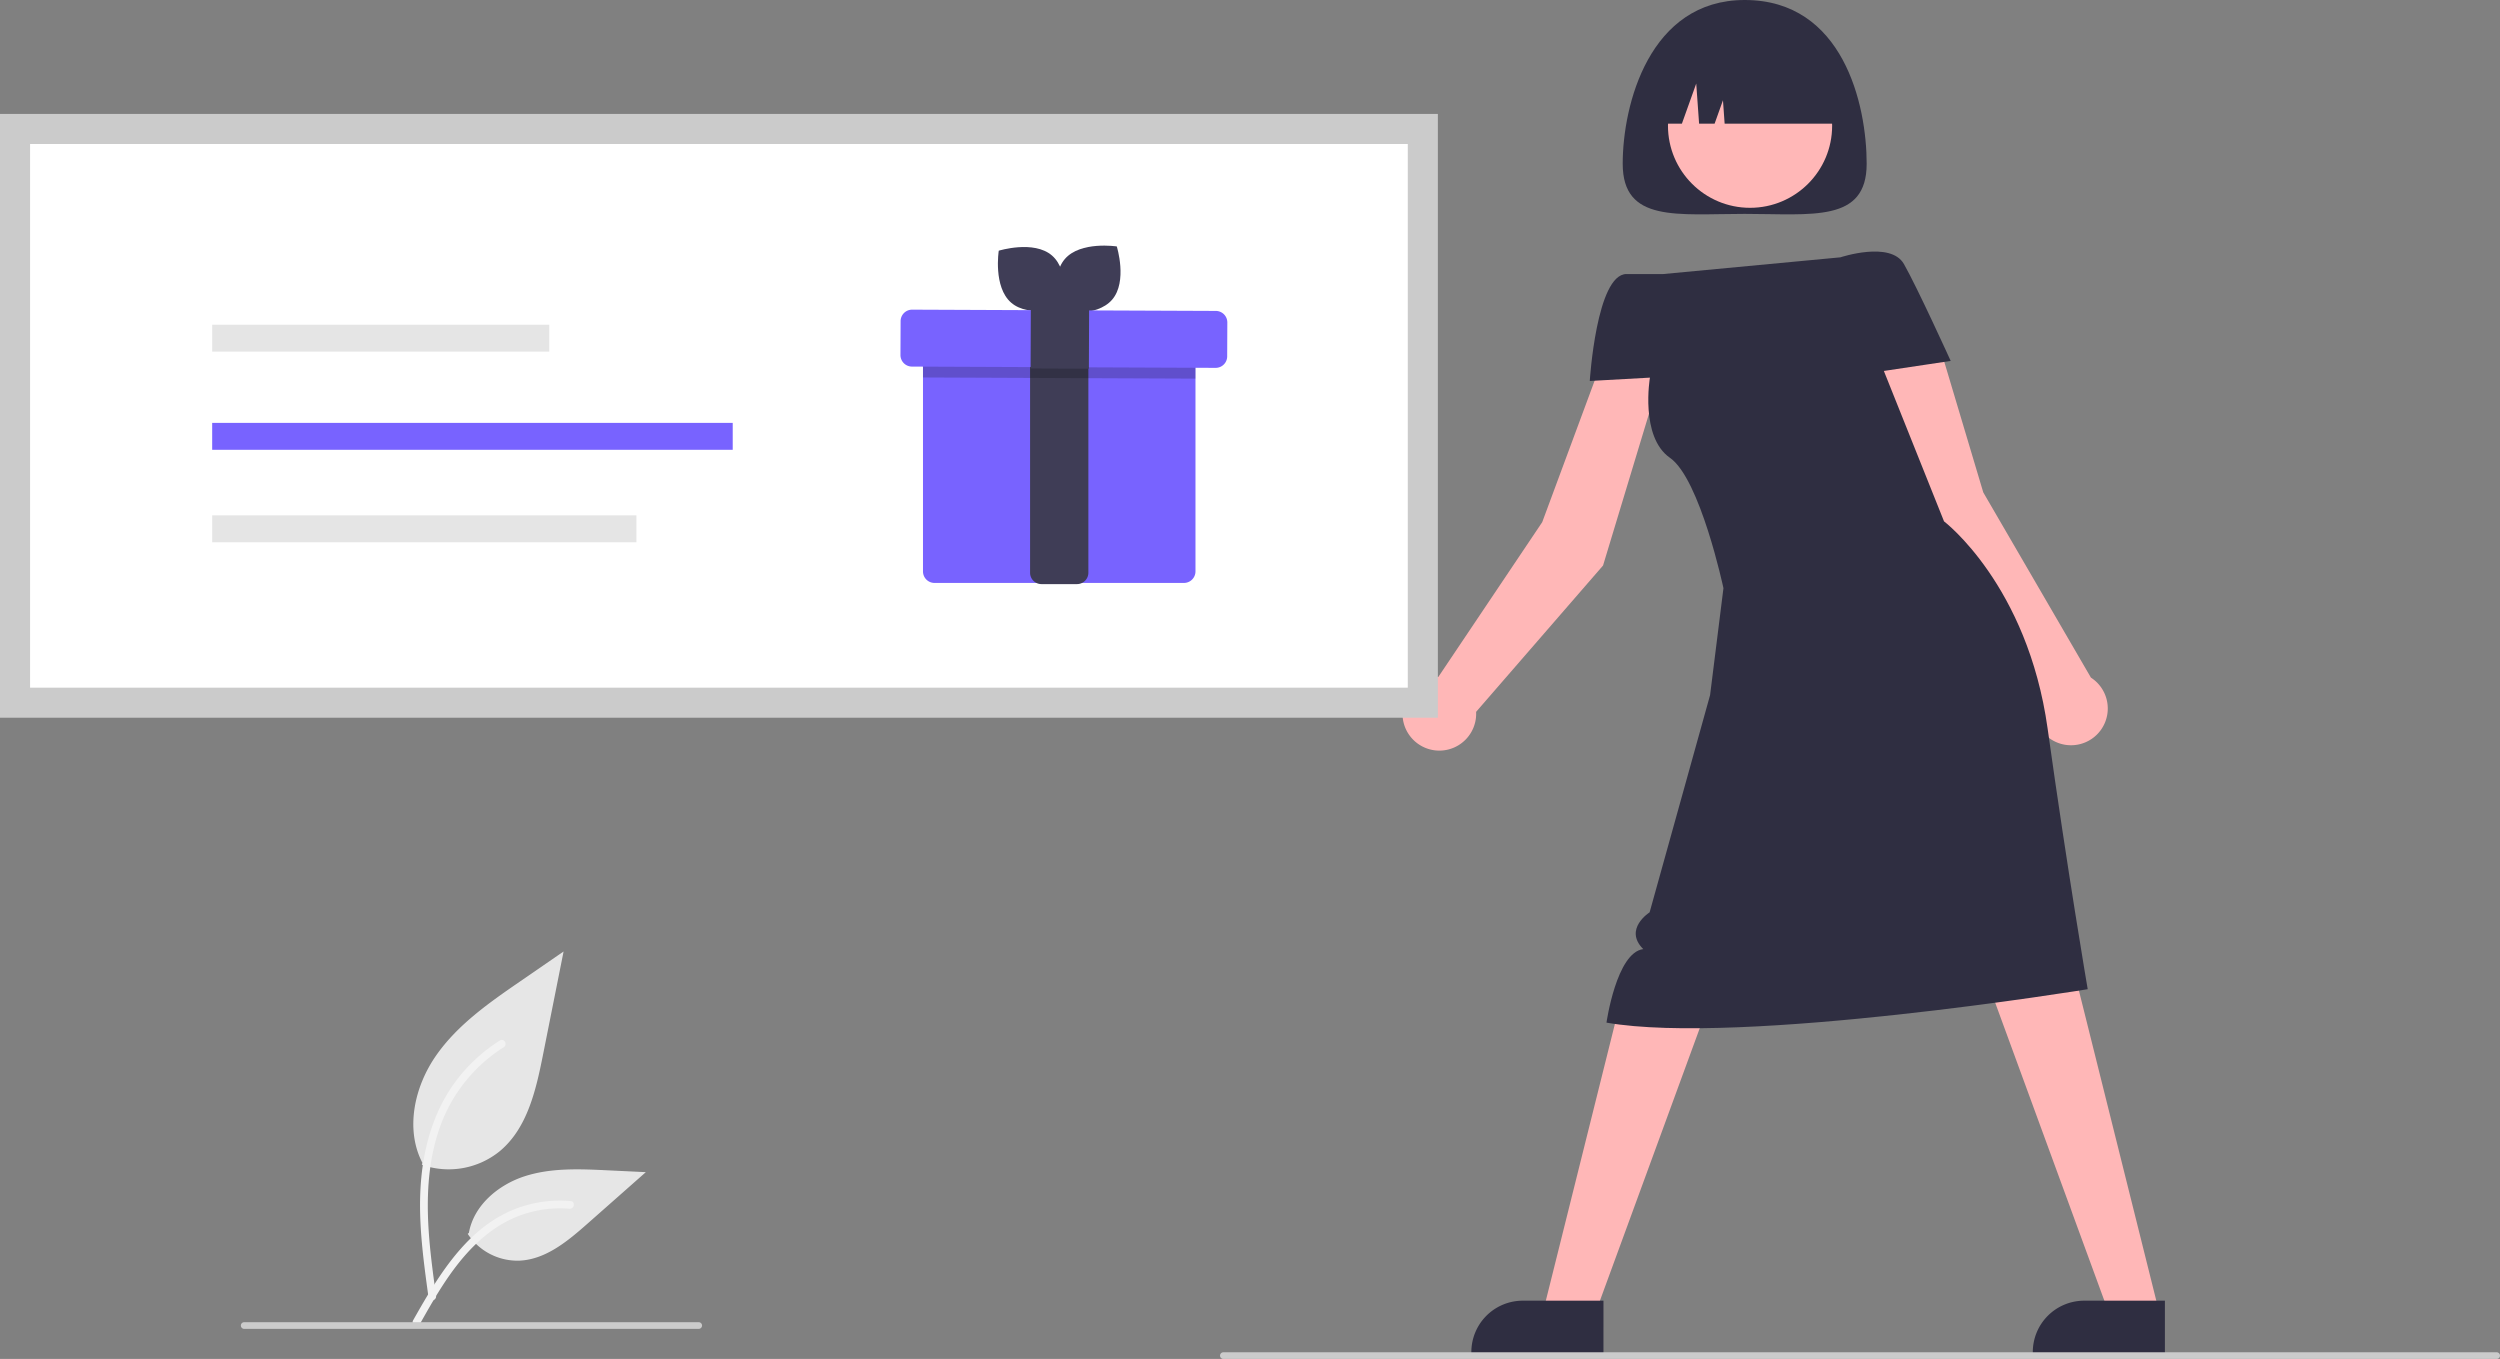 <svg xmlns="http://www.w3.org/2000/svg" data-name="Layer 1" width="748.075" height="406.64" viewBox="0 0 748.075 406.64" xmlns:xlink="http://www.w3.org/1999/xlink"><rect x="0" y="0" width="748.075" height="406.64" fill="#808080" stroke="none"/><path d="M723.49,356.927l-17.833-3.158-18.213,49.154-31.101,46.332a11.018,11.018,0,1,0,11.316,10.435l37.985-43.793Z" transform="translate(-225.963 -246.68)" fill="#ffb7b7"/><path d="M784.526,295.68c0,17.673-16.342,15-36.5,15s-36.5,2.673-36.5-15,7.982-49,36.5-49C777.526,246.68,784.526,278.007,784.526,295.68Z" transform="translate(-225.963 -246.68)" fill="#2f2e41"/><path d="M851.632,449.444l-32.212-55.417-15-50.228-18,2,14,60,35.858,47.181a10.995,10.995,0,1,0,15.354-3.536Z" transform="translate(-225.963 -246.68)" fill="#ffb7b7"/><polygon points="593.709 291 630.709 392 645.929 392 619.819 287.378 593.709 291" fill="#ffb7b7"/><polygon points="512.709 296.5 475.709 397.5 460.488 397.5 486.598 292.878 512.709 296.5" fill="#ffb7b7"/><path d="M776.671,323.68s15-5,19,2,14,29,14,29l-20,3,18,45s25,19,31,62,12,78,12,78-104,17-144,10c0,0,3-21,11-22-6-6,1.906-11,1.906-11l18.094-65,4-32s-6.967-32.723-16-39-6-24-6-24l-18,1s2-32,11-32h11Z" transform="translate(-225.963 -246.68)" fill="#2f2e41"/><path d="M873.767,651.77l-39.531-.001v-.5a15.387,15.387,0,0,1,15.386-15.386h.001l24.144.001Z" transform="translate(-225.963 -246.68)" fill="#2f2e41"/><path d="M705.767,651.77l-39.531-.001v-.5a15.387,15.387,0,0,1,15.386-15.386h.001l24.144.001Z" transform="translate(-225.963 -246.68)" fill="#2f2e41"/><circle cx="523.669" cy="37.622" r="24.561" fill="#ffb7b7"/><path d="M719.526,283.68v0H729.24l4.286-12,.857,12h4.643l2.5-7,.5,7h34.5v0a26,26,0,0,0-26-26h-5A26,26,0,0,0,719.526,283.68Z" transform="translate(-225.963 -246.68)" fill="#2f2e41"/><path d="M973.037,653.32h-381a1,1,0,0,1,0-2h381a1,1,0,1,1,0,2Z" transform="translate(-225.963 -246.68)" fill="#cbcbcb"/><rect id="b176a470-c9a0-4b19-a249-9749cef70ca2" data-name="Rectangle 75" y="34.091" width="430.252" height="180.671" fill="#cbcbcb"/><path d="M234.963,452.443h412.252V289.771h-412.252Z" transform="translate(-225.963 -246.68)" fill="#fff"/><path d="M583.685,348.298v69.368a3.456,3.456,0,0,1-3.448,3.448H505.596a3.456,3.456,0,0,1-3.448-3.448V348.298a3.45,3.45,0,0,1,3.448-3.448h74.641A3.45,3.45,0,0,1,583.685,348.298Z" transform="translate(-225.963 -246.68)" fill="#7863ff"/><path d="M548.189,421.463H537.642a3.408,3.408,0,0,1-3.448-3.359V346.147a3.408,3.408,0,0,1,3.448-3.359h10.547a3.408,3.408,0,0,1,3.448,3.359v71.957A3.408,3.408,0,0,1,548.189,421.463Z" transform="translate(-225.963 -246.68)" fill="#3f3d56"/><path d="M540.744,323.137c5.421,4.692,3.709,15.55,3.709,15.55s-10.5,3.251-15.921-1.441-3.709-15.55-3.709-15.55S535.323,318.445,540.744,323.137Z" transform="translate(-225.963 -246.68)" fill="#3f3d56"/><path d="M558.749,336.347c-4.675,5.435-15.538,3.758-15.538,3.758s-3.284-10.49,1.391-15.926,15.538-3.758,15.538-3.758S563.424,330.912,558.749,336.347Z" transform="translate(-225.963 -246.68)" fill="#3f3d56"/><path d="M583.685,348.298v11.679l-81.537-.345V348.298a3.45,3.45,0,0,1,3.448-3.448h74.641A3.45,3.45,0,0,1,583.685,348.298Z" transform="translate(-225.963 -246.68)" opacity="0.2"/><path d="M592.465,355.398a3.444,3.444,0,0,1-2.755,1.358l-90.867-.381a3.448,3.448,0,0,1-3.434-3.462h0l.043-10.142a3.447,3.447,0,0,1,3.462-3.433h.001l90.867.381a3.448,3.448,0,0,1,3.434,3.462h0l-.043,10.141A3.429,3.429,0,0,1,592.465,355.398Z" transform="translate(-225.963 -246.68)" fill="#7863ff"/><rect x="533.97" y="339.118" width="18.255" height="17.443" transform="translate(-32.878 642.858) rotate(-89.77)" fill="#3f3d56"/><rect id="b0bfb71d-a32e-4f0c-b04f-06b3baf1791c" data-name="Rectangle 81" x="63.491" y="97.165" width="100.867" height="8.053" fill="#e5e5e5"/><rect id="a096be4f-2cf6-461f-ae56-f8547c16e35b" data-name="Rectangle 82" x="63.491" y="126.539" width="155.761" height="8.053" fill="#7863ff"/><rect id="be15e58f-5799-4307-babb-7d5595f0559e" data-name="Rectangle 83" x="63.491" y="154.212" width="126.942" height="8.053" fill="#e5e5e5"/><path id="bb7b29b1-743f-4814-99e1-7130c517fe83-119" data-name="Path 438" d="M352.195,595.21A24.215,24.215,0,0,0,375.578,591.091c8.19-6.874,10.758-18.196,12.847-28.682l6.18-31.017-12.938,8.908c-9.305,6.406-18.818,13.019-25.26,22.298s-9.252,21.947-4.078,31.988" transform="translate(-225.963 -246.68)" fill="#e6e6e6"/><path id="fed11345-5ecc-4699-9d2a-1ad58856fa3e-120" data-name="Path 439" d="M354.193,634.921c-1.628-11.864-3.304-23.881-2.159-35.872,1.015-10.649,4.264-21.049,10.878-29.579a49.206,49.206,0,0,1,12.625-11.44c1.262-.796,2.424,1.204,1.167,1.997A46.779,46.779,0,0,0,358.2,582.352c-4.029,10.246-4.675,21.416-3.982,32.3.419,6.582,1.311,13.121,2.206,19.653a1.198,1.198,0,0,1-.808,1.423,1.163,1.163,0,0,1-1.423-.808Z" transform="translate(-225.963 -246.68)" fill="#f2f2f2"/><path id="a3dbae8e-6ba7-4728-9f88-d2b4a8de2cb7-121" data-name="Path 442" d="M365.914,615.884a17.825,17.825,0,0,0,15.531,8.019c7.864-.373,14.418-5.86,20.317-11.07l17.452-15.409-11.55-.553c-8.306-.398-16.827-.771-24.738,1.793s-15.208,8.726-16.654,16.915" transform="translate(-225.963 -246.68)" fill="#e6e6e6"/><path id="b12c7aab-829f-433e-99e1-9b0624b941d5-122" data-name="Path 443" d="M349.59,641.74c7.84-13.871,16.932-29.288,33.181-34.216a37.026,37.026,0,0,1,13.955-1.441c1.482.128,1.112,2.412-.367,2.285a34.398,34.398,0,0,0-22.272,5.892c-6.28,4.275-11.17,10.218-15.308,16.519-2.535,3.861-4.806,7.884-7.076,11.903C350.978,643.967,348.856,643.04,349.59,641.74Z" transform="translate(-225.963 -246.68)" fill="#f2f2f2"/><path d="M435.037,644.32h-136a1,1,0,1,1,0-2h136a1,1,0,0,1,0,2Z" transform="translate(-225.963 -246.68)" fill="#cbcbcb"/></svg>